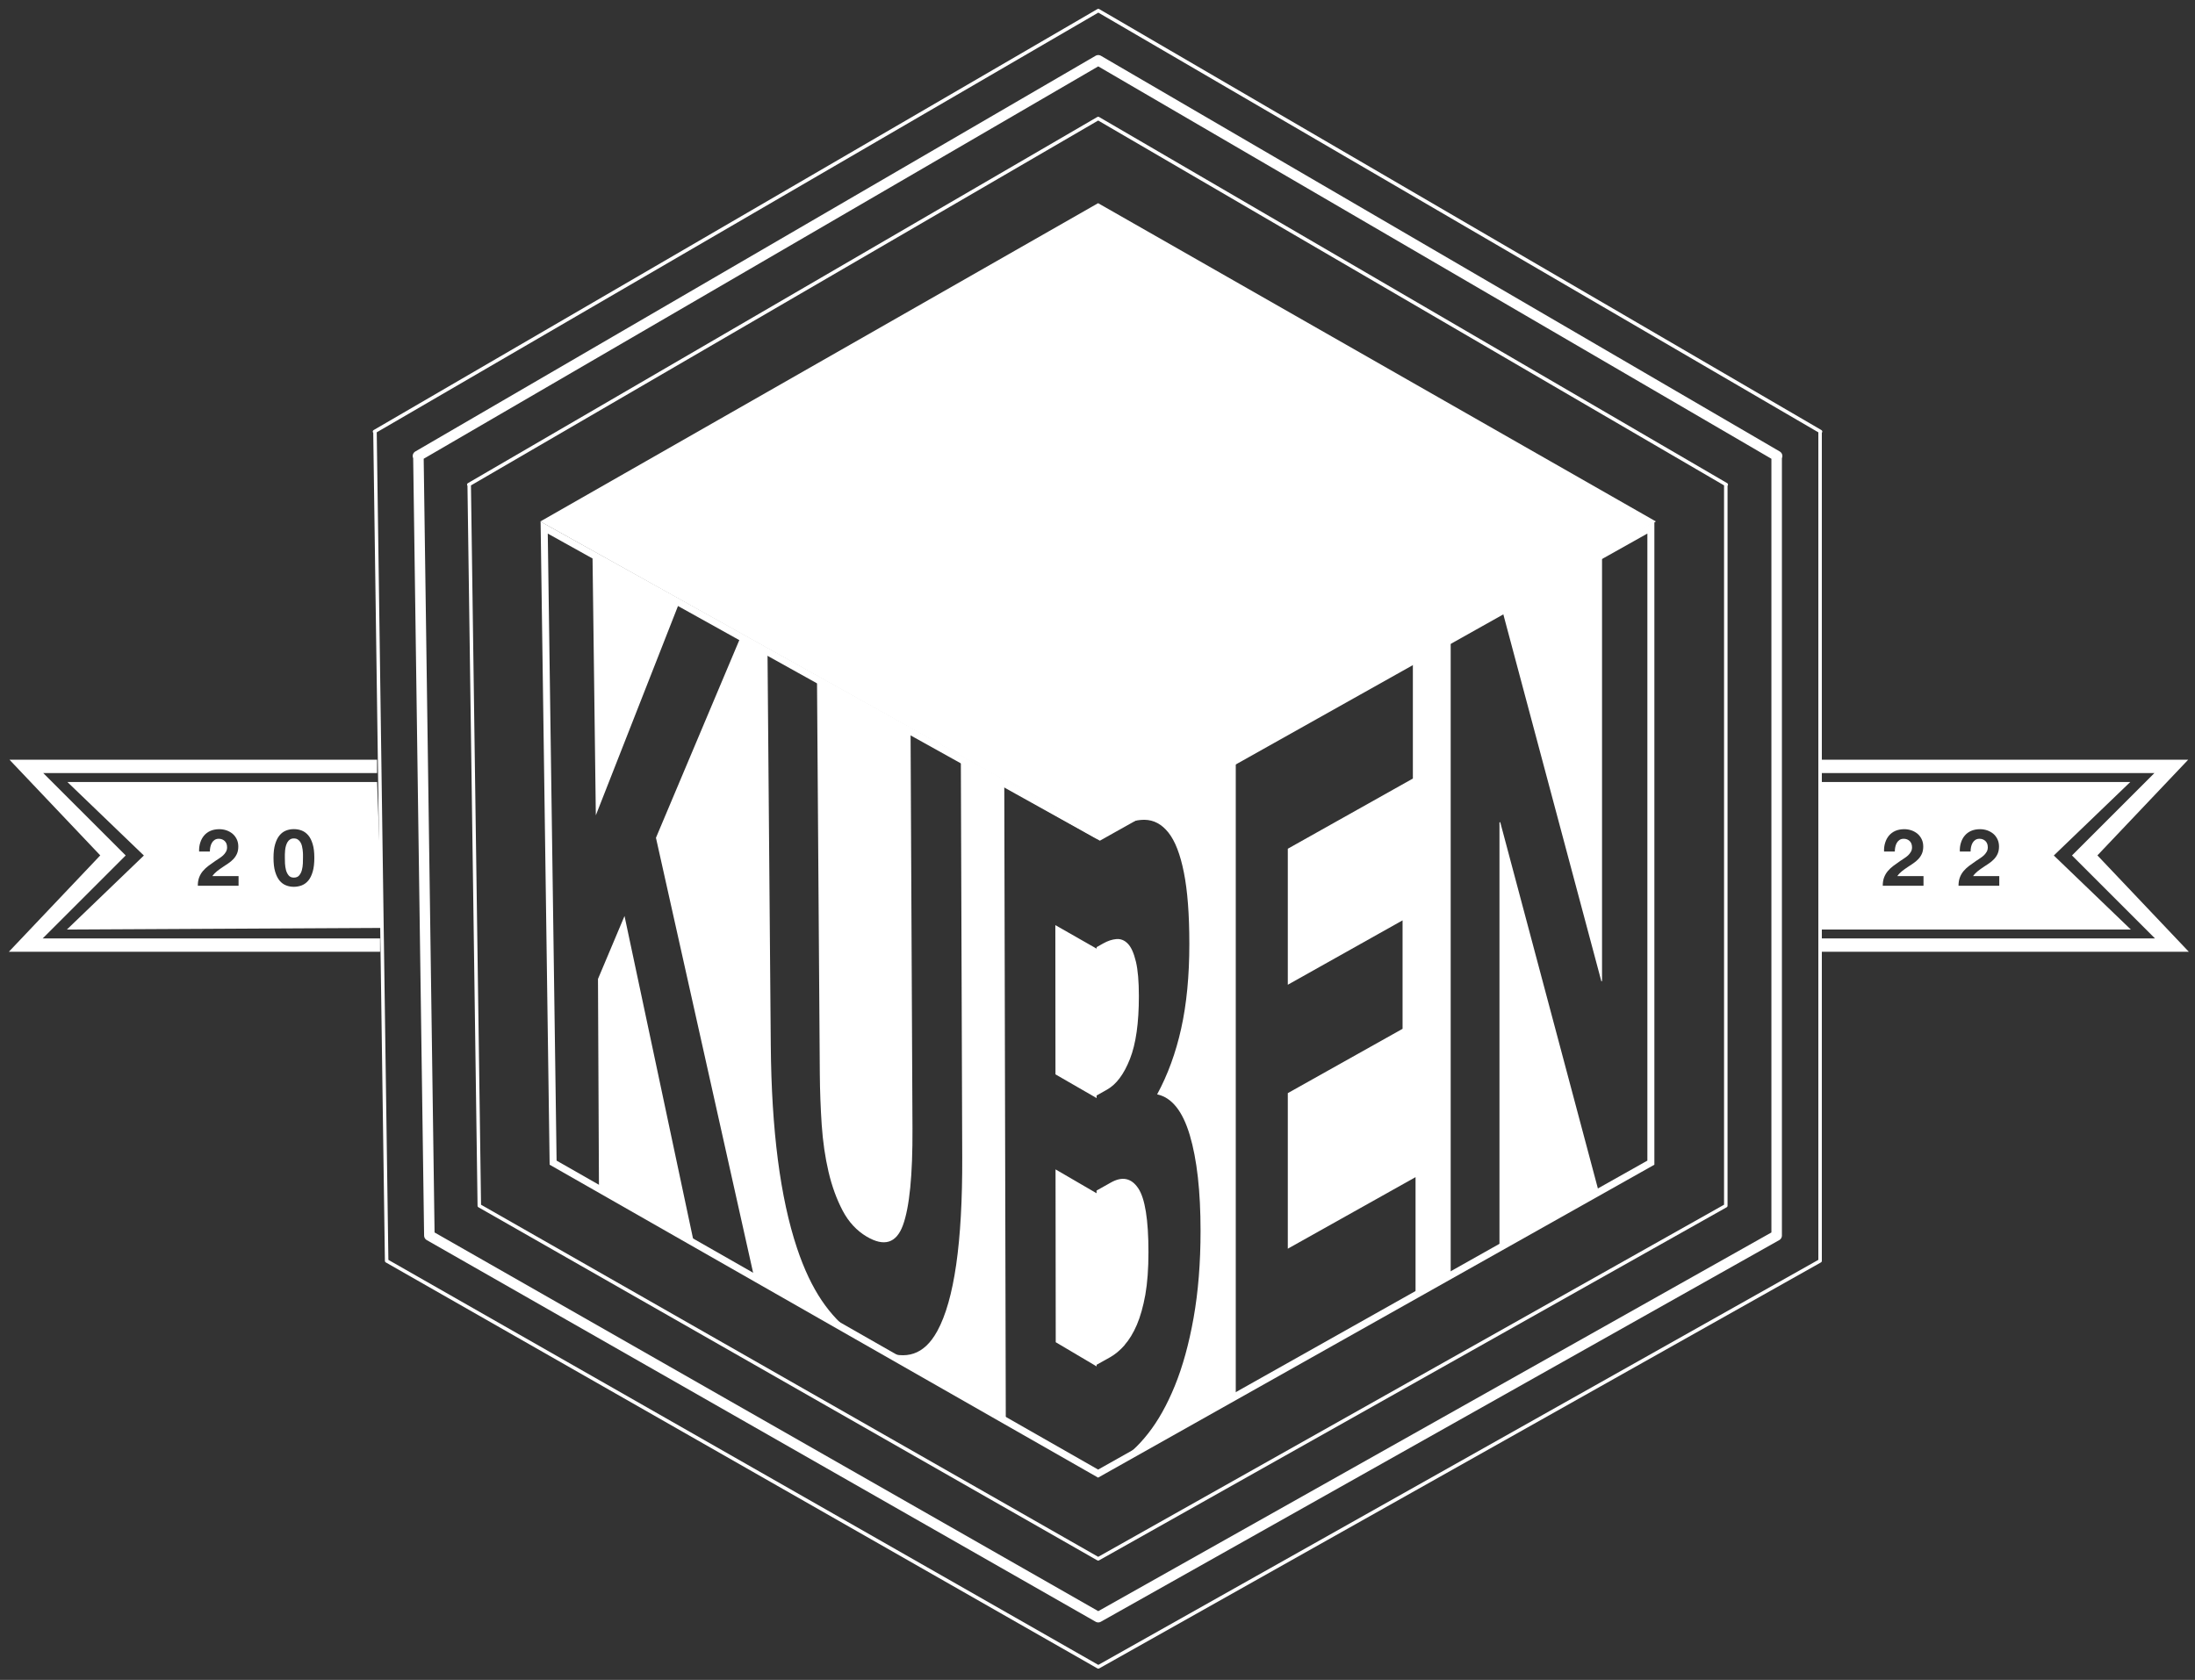 <svg width="627" height="480" viewBox="0 0 627 480" fill="none" xmlns="http://www.w3.org/2000/svg">
<rect x="0" y="0" width="627" height="480" fill="#333333" stroke="none"/>
<path d="M2.712 217.077L28.639 244.413L2.525 271.955H108.565V268.137H12.192L35.904 244.432L12.36 220.895H107.708V217.077H2.712Z" fill="white"/>
<path d="M625.052 217.077L599.124 244.413L625.238 271.955H520.056V268.137H615.571L591.86 244.432L615.403 220.895H520.056V217.077H625.052Z" fill="white"/>
<path d="M155.354 149L315.111 238.138L472 149L313.677 58.627L155.354 149Z" fill="white" stroke="white" stroke-miterlimit="10"/>
<path d="M322.189 269.664C321.239 268.677 320.159 268.23 318.929 268.323C317.7 268.416 316.415 268.844 315.092 269.589L313.248 270.632V271.06L301.458 264.338L301.495 306.981L313.248 313.759V313.014L316.229 311.338C318.874 309.849 321.053 306.944 322.766 302.586C324.48 298.248 325.318 292.27 325.318 284.654C325.318 280.427 325.039 277.112 324.461 274.729C323.884 272.345 323.139 270.651 322.189 269.664V269.664Z" fill="white"/>
<path d="M321.239 384.317C322.561 382.808 323.735 380.89 324.741 378.544C325.746 376.198 326.547 373.33 327.162 369.96C327.758 366.57 328.056 362.511 328.056 357.781C328.056 348.47 327.069 342.381 325.113 339.495C323.157 336.608 320.568 336.068 317.346 337.875L313.23 340.184V340.947L301.514 334.132L301.57 383.516L313.248 390.425V389.959L317.085 387.818C318.538 386.998 319.935 385.844 321.258 384.335L321.239 384.317Z" fill="white"/>
<path d="M457.62 280.315V158.605L429.178 174.62L457.434 280.408L457.62 280.315Z" fill="white"/>
<path d="M428.507 234.897L428.321 235.009V356.458L414.388 364.261V182.943L403.585 189.033V222.458L367.86 242.513V281.376L400.642 262.978V293.965L367.86 312.344V356.793L404.349 336.347V369.884L352.996 398.654V217.523L320.996 235.549C323.12 234.674 325.113 234.227 326.957 234.246C329.601 234.283 331.874 235.512 333.774 237.914C335.674 240.316 337.145 244.115 338.17 249.273C339.213 254.45 339.734 261.265 339.734 269.719C339.734 278.863 338.952 286.907 337.406 293.871C335.86 300.836 333.569 307.111 330.533 312.698C334.705 313.573 337.816 317.465 339.865 324.355C341.913 331.245 342.938 340.369 342.938 351.71C342.938 360.853 342.267 369.139 340.945 376.569C339.622 383.999 337.834 390.461 335.599 395.954C333.364 401.448 330.794 406.01 327.925 409.641C325.057 413.291 322.095 415.954 319.078 417.648L313.359 420.851L313.695 421.037L471.589 332.194L456.688 340.537L428.526 234.86L428.507 234.897Z" fill="white"/>
<path d="M471.497 150.784L471.571 150.747L471.497 150.784Z" fill="white"/>
<path d="M198.138 354.727L178.394 261.731L170.813 279.72L171.093 339.7L213.002 363.61L198.138 354.727Z" fill="white"/>
<path d="M169.248 158.531L170.198 232.961L193.947 172.441L211.437 182.292L187.372 239.385L215.423 364.987L243.791 381.169C237.011 376.104 231.74 368.823 227.66 356.607C222.873 342.25 220.377 322.977 220.173 298.713L219.241 186.668L233.379 194.638L234.18 306.907C234.217 311.748 234.403 316.59 234.72 321.413C235.055 326.254 235.707 330.724 236.675 334.858C237.644 338.992 239.004 342.679 240.699 345.919C242.412 349.159 244.703 351.636 247.553 353.33C252.564 356.291 256.028 355.229 257.909 350.127C259.791 345.006 260.722 335.77 260.647 322.381L260.107 209.721L274.468 217.803L274.859 330.686C274.952 354.969 272.568 371.486 267.744 380.313C263.907 387.333 258.71 388.506 252.433 386.104L306.394 416.904L287.302 405.507L286.873 224.786L313.211 239.627L313.434 239.497L155.428 150.729L169.23 158.512L169.248 158.531Z" fill="white"/>
<path d="M493.104 138.476L313.696 33.86L133.915 138.476L134.027 138.532L136.914 344.522L313.696 445.413L492.973 344.522V138.55L493.085 138.494L493.104 138.476Z" stroke="white" stroke-linecap="round" stroke-linejoin="round"/>
<path d="M507.632 130.301L313.714 17.231L119.387 130.301L119.517 130.375L122.646 353.032L313.714 462.08L507.502 353.032V130.375L507.632 130.301V130.301Z" stroke="white" stroke-width="3" stroke-linecap="round" stroke-linejoin="round"/>
<path d="M520.037 123.318L313.733 3.023L106.981 123.318L107.112 123.393L110.446 360.276L313.733 476.288L519.907 360.276V123.393L520.037 123.318V123.318Z" stroke="white" stroke-linecap="round" stroke-linejoin="round"/>
<path d="M86.474 242.923C86.418 242.513 86.343 242.104 86.25 241.713C86.157 241.322 86.008 240.949 85.803 240.633C85.598 240.316 85.356 240.055 85.058 239.869C84.76 239.664 84.388 239.571 83.941 239.571C83.493 239.571 83.14 239.664 82.842 239.869C82.544 240.055 82.301 240.316 82.115 240.633C81.929 240.949 81.78 241.303 81.668 241.713C81.556 242.104 81.482 242.513 81.445 242.923C81.407 243.333 81.37 243.724 81.37 244.115C81.37 244.506 81.37 244.823 81.37 245.102C81.37 245.549 81.37 246.107 81.407 246.741C81.445 247.392 81.538 248.007 81.687 248.603C81.854 249.199 82.097 249.701 82.45 250.13C82.804 250.558 83.289 250.763 83.941 250.763C84.593 250.763 85.114 250.558 85.468 250.13C85.822 249.701 86.083 249.199 86.232 248.603C86.381 248.007 86.492 247.392 86.511 246.741C86.548 246.107 86.548 245.549 86.548 245.102C86.548 244.823 86.548 244.506 86.548 244.115C86.548 243.724 86.511 243.333 86.455 242.923H86.474Z" fill="white"/>
<path d="M19.252 223.445L41.1 244.45L19.102 265.604L109.291 265.139L107.708 223.445H19.252ZM68.145 253.091H56.504C56.504 252.16 56.634 251.378 56.895 250.689C57.156 250.018 57.51 249.404 57.975 248.864C58.423 248.324 58.963 247.839 59.577 247.374C60.192 246.908 60.844 246.461 61.514 245.996C61.868 245.754 62.222 245.512 62.632 245.251C63.023 245.009 63.377 244.73 63.712 244.432C64.029 244.134 64.308 243.799 64.532 243.408C64.755 243.035 64.867 242.607 64.867 242.123C64.867 241.359 64.644 240.745 64.197 240.316C63.75 239.888 63.172 239.665 62.483 239.665C62.017 239.665 61.626 239.776 61.291 240C60.956 240.223 60.714 240.503 60.509 240.856C60.304 241.21 60.173 241.601 60.08 242.03C59.987 242.458 59.95 242.886 59.95 243.314H56.877C56.839 242.402 56.951 241.564 57.193 240.801C57.435 240.018 57.789 239.348 58.274 238.771C58.758 238.194 59.373 237.728 60.099 237.411C60.825 237.095 61.682 236.927 62.632 236.927C63.358 236.927 64.048 237.039 64.7 237.262C65.352 237.486 65.929 237.821 66.432 238.231C66.935 238.659 67.326 239.18 67.624 239.795C67.922 240.409 68.071 241.117 68.071 241.881C68.071 242.644 67.941 243.37 67.68 243.948C67.419 244.525 67.084 245.028 66.655 245.475C66.227 245.921 65.761 246.331 65.221 246.685C64.681 247.039 64.141 247.411 63.601 247.765C63.06 248.119 62.52 248.51 62.017 248.901C61.496 249.311 61.049 249.776 60.658 250.335H68.145V253.091V253.091ZM89.323 249.068C89.007 250.13 88.597 250.986 88.057 251.62C87.517 252.253 86.902 252.7 86.194 252.979C85.487 253.24 84.742 253.389 83.941 253.389C83.14 253.389 82.413 253.258 81.705 252.979C80.998 252.7 80.383 252.253 79.861 251.62C79.34 250.986 78.911 250.13 78.595 249.068C78.278 248.007 78.129 246.685 78.129 245.102C78.129 243.519 78.278 242.272 78.595 241.21C78.911 240.167 79.321 239.311 79.861 238.678C80.383 238.045 80.998 237.598 81.705 237.318C82.413 237.039 83.158 236.909 83.941 236.909C84.723 236.909 85.487 237.039 86.194 237.318C86.902 237.598 87.517 238.045 88.057 238.678C88.597 239.311 89.007 240.149 89.323 241.21C89.64 242.253 89.789 243.557 89.789 245.102C89.789 246.648 89.64 248.007 89.323 249.068Z" fill="white"/>
<path d="M586.663 244.45L608.512 223.445H520.074V265.604H608.679L586.682 244.45H586.663ZM549.448 253.091H537.806C537.806 252.16 537.937 251.378 538.198 250.689C538.458 250.018 538.812 249.404 539.278 248.864C539.725 248.324 540.265 247.839 540.88 247.374C541.494 246.908 542.146 246.461 542.817 245.996C543.171 245.754 543.525 245.512 543.934 245.251C544.326 245.009 544.679 244.73 545.015 244.432C545.331 244.134 545.611 243.799 545.834 243.408C546.058 243.035 546.17 242.607 546.17 242.123C546.17 241.359 545.946 240.745 545.499 240.316C545.052 239.888 544.475 239.665 543.785 239.665C543.32 239.665 542.929 239.776 542.593 240C542.258 240.223 542.016 240.503 541.811 240.856C541.606 241.21 541.476 241.601 541.383 242.03C541.29 242.458 541.252 242.886 541.252 243.314H538.179C538.142 242.402 538.253 241.564 538.496 240.801C538.738 240.018 539.092 239.348 539.576 238.771C540.06 238.194 540.675 237.728 541.401 237.411C542.128 237.095 542.985 236.927 543.934 236.927C544.661 236.927 545.35 237.039 546.002 237.262C546.654 237.486 547.231 237.821 547.734 238.231C548.237 238.659 548.628 239.18 548.926 239.795C549.224 240.409 549.373 241.117 549.373 241.881C549.373 242.644 549.243 243.37 548.982 243.948C548.721 244.525 548.386 245.028 547.958 245.475C547.529 245.921 547.064 246.331 546.523 246.685C545.983 247.039 545.443 247.411 544.903 247.765C544.363 248.119 543.823 248.51 543.32 248.901C542.798 249.311 542.351 249.776 541.96 250.335H549.448V253.091V253.091ZM571.092 253.091H559.45C559.45 252.16 559.581 251.378 559.841 250.689C560.102 250.018 560.456 249.404 560.922 248.864C561.369 248.324 561.909 247.839 562.523 247.374C563.138 246.908 563.79 246.461 564.461 245.996C564.814 245.754 565.168 245.512 565.578 245.251C565.969 245.009 566.323 244.73 566.658 244.432C566.975 244.134 567.254 243.799 567.478 243.408C567.702 243.035 567.813 242.607 567.813 242.123C567.813 241.359 567.59 240.745 567.143 240.316C566.696 239.888 566.118 239.665 565.429 239.665C564.964 239.665 564.572 239.776 564.237 240C563.902 240.223 563.66 240.503 563.455 240.856C563.25 241.21 563.119 241.601 563.026 242.03C562.933 242.458 562.896 242.886 562.896 243.314H559.823C559.785 242.402 559.897 241.564 560.139 240.801C560.381 240.018 560.735 239.348 561.22 238.771C561.704 238.194 562.319 237.728 563.045 237.411C563.771 237.095 564.628 236.927 565.578 236.927C566.305 236.927 566.994 237.039 567.646 237.262C568.298 237.486 568.875 237.821 569.378 238.231C569.881 238.659 570.272 239.18 570.57 239.795C570.868 240.409 571.017 241.117 571.017 241.881C571.017 242.644 570.887 243.37 570.626 243.948C570.365 244.525 570.03 245.028 569.601 245.475C569.173 245.921 568.707 246.331 568.167 246.685C567.627 247.039 567.087 247.411 566.547 247.765C566.007 248.119 565.466 248.51 564.964 248.901C564.442 249.311 563.995 249.776 563.604 250.335H571.092V253.091V253.091Z" fill="white"/>
<path d="M314.179 239.069L155.446 150.747L157.998 332.213L313.676 421.056L471.571 332.213V150.747L314.179 239.069Z" stroke="white" stroke-width="2" stroke-miterlimit="10"/>
</svg>
